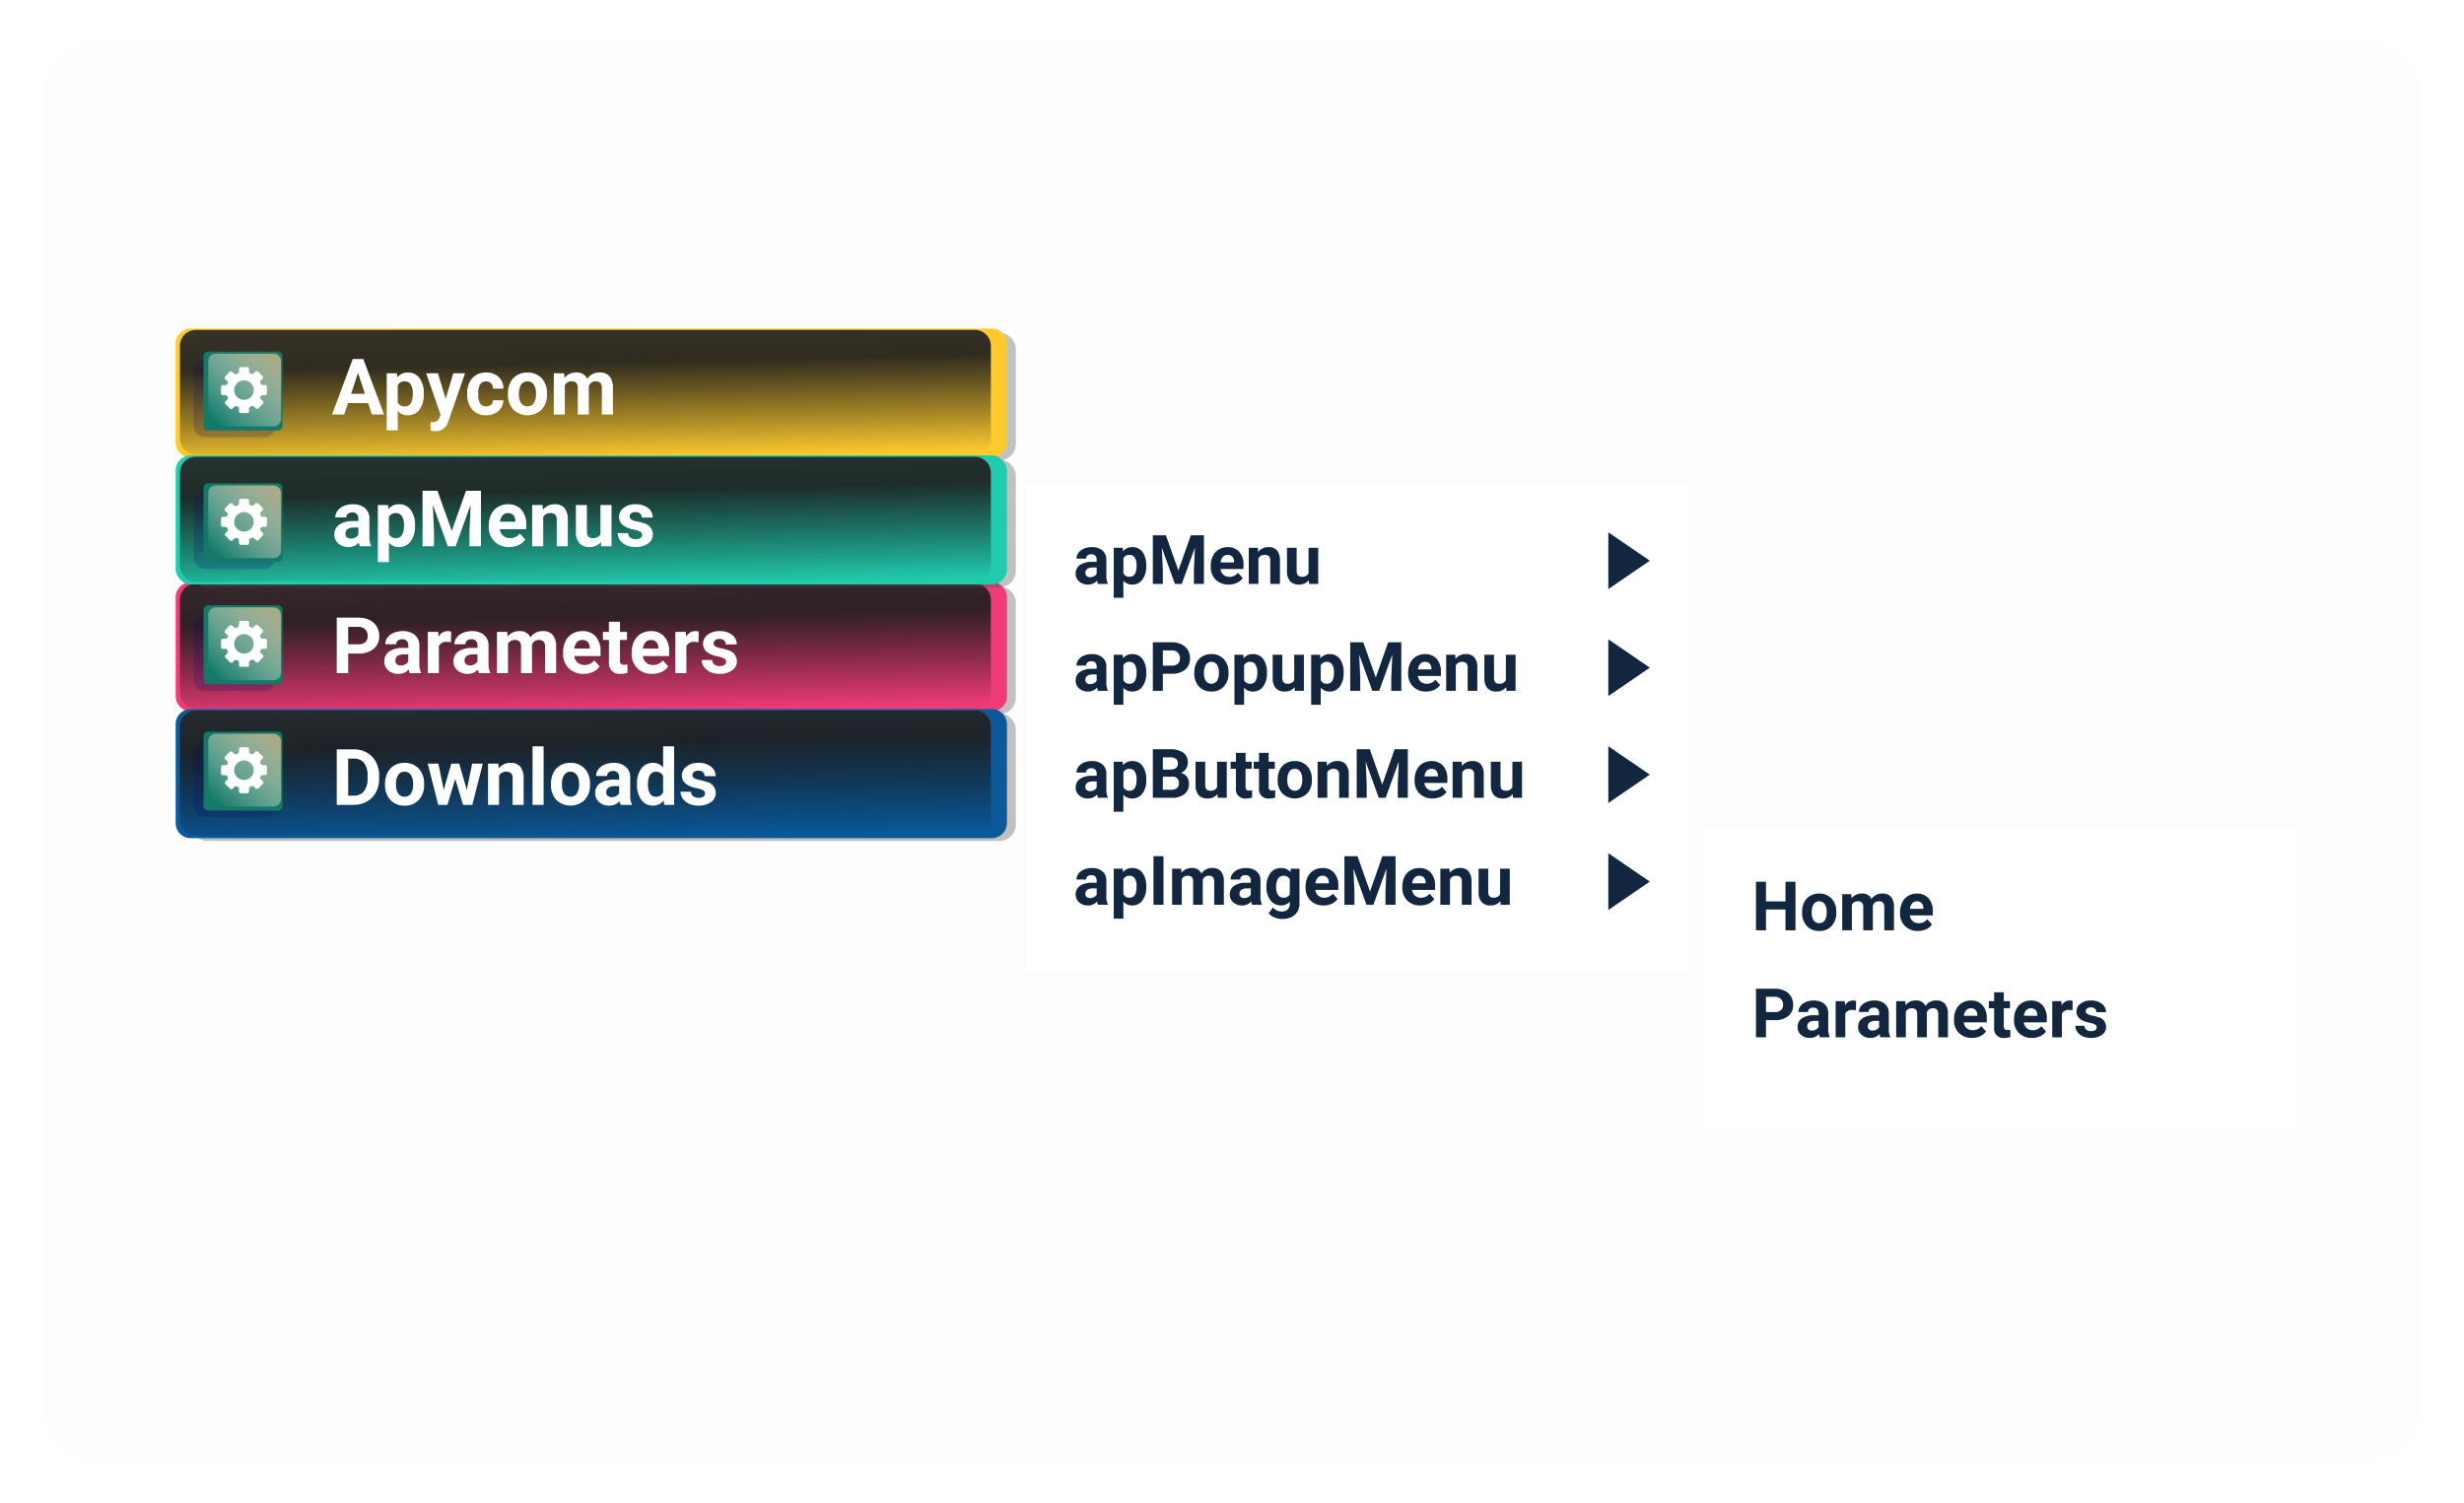 <svg xmlns="http://www.w3.org/2000/svg" xmlns:xlink="http://www.w3.org/1999/xlink" width="505" height="308" viewBox="0 0 505 308">
  <defs>
    <filter id="Trazado_629073" x="0" y="0" width="505" height="308" filterUnits="userSpaceOnUse">
      <feOffset dy="5" input="SourceAlpha"/>
      <feGaussianBlur stdDeviation="3" result="blur"/>
      <feFlood flood-opacity="0.161"/>
      <feComposite operator="in" in2="blur"/>
      <feComposite in="SourceGraphic"/>
    </filter>
    <linearGradient id="linear-gradient" x1="0.081" y1="-2.557" x2="0.573" y2="1.031" gradientUnits="objectBoundingBox">
      <stop offset="0" stop-color="#717071"/>
      <stop offset="0.787" stop-color="#1e1e1e" stop-opacity="0.922"/>
      <stop offset="1" stop-color="#0f0f0f" stop-opacity="0"/>
    </linearGradient>
    <linearGradient id="linear-gradient-5" x1="0.935" y1="0.021" x2="0.075" y2="0.925" gradientUnits="objectBoundingBox">
      <stop offset="0" stop-color="#acaa84"/>
      <stop offset="1" stop-color="#fbfbfb" stop-opacity="0"/>
    </linearGradient>
    <filter id="Trazado_629078" x="207" y="95.672" width="142" height="107" filterUnits="userSpaceOnUse">
      <feOffset dx="2" dy="2" input="SourceAlpha"/>
      <feGaussianBlur stdDeviation="1" result="blur-2"/>
      <feFlood flood-opacity="0.161"/>
      <feComposite operator="in" in2="blur-2"/>
      <feComposite in="SourceGraphic"/>
    </filter>
    <filter id="Trazado_629078-2" x="207" y="95.672" width="142" height="107" filterUnits="userSpaceOnUse">
      <feOffset dx="2" dy="2" input="SourceAlpha"/>
      <feGaussianBlur stdDeviation="1" result="blur-3"/>
      <feFlood flood-opacity="0.161" result="color"/>
      <feComposite operator="out" in="SourceGraphic" in2="blur-3"/>
      <feComposite operator="in" in="color"/>
      <feComposite operator="in" in2="SourceGraphic"/>
    </filter>
    <filter id="Trazado_629079" x="346" y="166.672" width="128" height="69" filterUnits="userSpaceOnUse">
      <feOffset dx="2" dy="2" input="SourceAlpha"/>
      <feGaussianBlur stdDeviation="1" result="blur-4"/>
      <feFlood flood-opacity="0.161"/>
      <feComposite operator="in" in2="blur-4"/>
      <feComposite in="SourceGraphic"/>
    </filter>
    <filter id="Trazado_629079-2" x="346" y="166.672" width="128" height="69" filterUnits="userSpaceOnUse">
      <feOffset dx="2" dy="2" input="SourceAlpha"/>
      <feGaussianBlur stdDeviation="1" result="blur-5"/>
      <feFlood flood-opacity="0.161" result="color-2"/>
      <feComposite operator="out" in="SourceGraphic" in2="blur-5"/>
      <feComposite operator="in" in="color-2"/>
      <feComposite operator="in" in2="SourceGraphic"/>
    </filter>
  </defs>
  <g id="Grupo_901627" data-name="Grupo 901627" transform="translate(-819 -134.691)">
    <g transform="matrix(1, 0, 0, 1, 819, 134.69)" filter="url(#Trazado_629073)">
      <path id="Trazado_629073-2" data-name="Trazado 629073" d="M10,0H477a10,10,0,0,1,10,10V280a10,10,0,0,1-10,10H10A10,10,0,0,1,0,280V10A10,10,0,0,1,10,0Z" transform="translate(9 4)" fill="#fdfdfd"/>
    </g>
    <g id="Grupo_898140" data-name="Grupo 898140" transform="translate(855 202.02)">
      <g id="Grupo_898139" data-name="Grupo 898139">
        <path id="Rectángulo_302459" data-name="Rectángulo 302459" d="M3.375,0h162.3a3.374,3.374,0,0,1,3.374,3.374V22.753a3.375,3.375,0,0,1-3.375,3.375H3.374A3.374,3.374,0,0,1,0,22.754V3.375A3.375,3.375,0,0,1,3.375,0Z" transform="translate(3.145 0.899)" fill="#505050" opacity="0.35" style="mix-blend-mode: multiply;isolation: isolate"/>
        <path id="Trazado_625183" data-name="Trazado 625183" d="M3.094,0H167.277a3.094,3.094,0,0,1,3.094,3.094V23.362a3.094,3.094,0,0,1-3.094,3.094H3.094A3.094,3.094,0,0,1,0,23.362V3.094A3.094,3.094,0,0,1,3.094,0Z" fill="#fecb2f"/>
        <path id="Rectángulo_302461" data-name="Rectángulo 302461" d="M3.269,0H162.933A3.268,3.268,0,0,1,166.2,3.268V22.33a3.267,3.267,0,0,1-3.267,3.267H3.268A3.268,3.268,0,0,1,0,22.329V3.269A3.269,3.269,0,0,1,3.269,0Z" transform="translate(0.877 0.294)" fill="url(#linear-gradient)" style="mix-blend-mode: screen;isolation: isolate"/>
      </g>
    </g>
    <g id="Grupo_898140-2" data-name="Grupo 898140" transform="translate(855 254.02)">
      <g id="Grupo_898139-2" data-name="Grupo 898139">
        <path id="Rectángulo_302459-2" data-name="Rectángulo 302459" d="M3.375,0h162.3a3.374,3.374,0,0,1,3.374,3.374V22.753a3.375,3.375,0,0,1-3.375,3.375H3.374A3.374,3.374,0,0,1,0,22.754V3.375A3.375,3.375,0,0,1,3.375,0Z" transform="translate(3.145 0.899)" fill="#505050" opacity="0.35" style="mix-blend-mode: multiply;isolation: isolate"/>
        <path id="Trazado_625183-2" data-name="Trazado 625183" d="M3.094,0H167.277a3.094,3.094,0,0,1,3.094,3.094V23.362a3.094,3.094,0,0,1-3.094,3.094H3.094A3.094,3.094,0,0,1,0,23.362V3.094A3.094,3.094,0,0,1,3.094,0Z" fill="#ef3c79"/>
        <path id="Rectángulo_302461-2" data-name="Rectángulo 302461" d="M3.269,0H162.933A3.268,3.268,0,0,1,166.2,3.268V22.33a3.267,3.267,0,0,1-3.267,3.267H3.268A3.268,3.268,0,0,1,0,22.329V3.269A3.269,3.269,0,0,1,3.269,0Z" transform="translate(0.877 0.294)" fill="url(#linear-gradient)" style="mix-blend-mode: screen;isolation: isolate"/>
      </g>
    </g>
    <g id="Grupo_898140-3" data-name="Grupo 898140" transform="translate(855 228.02)">
      <g id="Grupo_898139-3" data-name="Grupo 898139">
        <path id="Rectángulo_302459-3" data-name="Rectángulo 302459" d="M3.375,0h162.3a3.374,3.374,0,0,1,3.374,3.374V22.753a3.375,3.375,0,0,1-3.375,3.375H3.374A3.374,3.374,0,0,1,0,22.754V3.375A3.375,3.375,0,0,1,3.375,0Z" transform="translate(3.145 0.899)" fill="#505050" opacity="0.35" style="mix-blend-mode: multiply;isolation: isolate"/>
        <rect id="Rectángulo_302460" data-name="Rectángulo 302460" width="170.371" height="26.456" rx="3.094" fill="#21cbae"/>
        <path id="Rectángulo_302461-3" data-name="Rectángulo 302461" d="M3.269,0H162.933A3.268,3.268,0,0,1,166.2,3.268V22.33a3.267,3.267,0,0,1-3.267,3.267H3.268A3.268,3.268,0,0,1,0,22.329V3.269A3.269,3.269,0,0,1,3.269,0Z" transform="translate(0.877 0.294)" fill="url(#linear-gradient)" style="mix-blend-mode: screen;isolation: isolate"/>
      </g>
    </g>
    <g id="Grupo_898140-4" data-name="Grupo 898140" transform="translate(855 280.02)">
      <g id="Grupo_898139-4" data-name="Grupo 898139">
        <path id="Rectángulo_302459-4" data-name="Rectángulo 302459" d="M3.375,0h162.3a3.374,3.374,0,0,1,3.374,3.374V22.753a3.375,3.375,0,0,1-3.375,3.375H3.374A3.374,3.374,0,0,1,0,22.754V3.375A3.375,3.375,0,0,1,3.375,0Z" transform="translate(3.145 0.899)" fill="#505050" opacity="0.35" style="mix-blend-mode: multiply;isolation: isolate"/>
        <path id="Trazado_625184" data-name="Trazado 625184" d="M3.094,0H167.277a3.094,3.094,0,0,1,3.094,3.094V23.362a3.094,3.094,0,0,1-3.094,3.094H3.094A3.094,3.094,0,0,1,0,23.362V3.094A3.094,3.094,0,0,1,3.094,0Z" fill="#0b5999"/>
        <path id="Rectángulo_302461-4" data-name="Rectángulo 302461" d="M3.269,0H162.933A3.268,3.268,0,0,1,166.2,3.268V22.33a3.267,3.267,0,0,1-3.267,3.267H3.268A3.268,3.268,0,0,1,0,22.329V3.269A3.269,3.269,0,0,1,3.269,0Z" transform="translate(0.877 0.294)" fill="url(#linear-gradient)" style="mix-blend-mode: screen;isolation: isolate"/>
      </g>
    </g>
    <path id="Trazado_629074" data-name="Trazado 629074" d="M7.438,12.656H3.328L2.547,15H.055L4.289,3.625H6.461L10.719,15H8.227Zm-3.477-1.9H6.8L5.375,6.5Zm14.906.094a5.07,5.07,0,0,1-.887,3.129,2.843,2.843,0,0,1-2.395,1.176,2.633,2.633,0,0,1-2.07-.891V18.25H11.258V6.547h2.094l.078.828a2.654,2.654,0,0,1,2.141-.984A2.862,2.862,0,0,1,18,7.547a5.207,5.207,0,0,1,.867,3.188Zm-2.258-.172a3.345,3.345,0,0,0-.418-1.826,1.36,1.36,0,0,0-1.215-.643,1.478,1.478,0,0,0-1.461.815V12.5a1.5,1.5,0,0,0,1.477.839Q16.609,13.336,16.609,10.679ZM23.336,11.8,24.9,6.547H27.32l-3.4,9.766-.187.445a2.577,2.577,0,0,1-2.5,1.656,3.552,3.552,0,0,1-1-.148V16.555l.344.008a1.857,1.857,0,0,0,.957-.2,1.283,1.283,0,0,0,.5-.648l.266-.7L19.336,6.547h2.43Zm8.289,1.531a1.481,1.481,0,0,0,1.016-.344,1.2,1.2,0,0,0,.406-.914h2.117a2.9,2.9,0,0,1-.469,1.574,3.093,3.093,0,0,1-1.262,1.109,3.949,3.949,0,0,1-1.77.395A3.67,3.67,0,0,1,28.8,14a4.56,4.56,0,0,1-1.047-3.184v-.148A4.508,4.508,0,0,1,28.8,7.555a3.627,3.627,0,0,1,2.852-1.164,3.555,3.555,0,0,1,2.543.9,3.2,3.2,0,0,1,.973,2.4H33.047a1.551,1.551,0,0,0-.406-1.072,1.51,1.51,0,0,0-2.223.163,3.333,3.333,0,0,0-.4,1.866v.235a3.375,3.375,0,0,0,.4,1.878A1.377,1.377,0,0,0,31.625,13.336ZM36.1,10.7a5.013,5.013,0,0,1,.484-2.242A3.546,3.546,0,0,1,37.98,6.93a4.069,4.069,0,0,1,2.113-.539,3.849,3.849,0,0,1,2.793,1.047,4.2,4.2,0,0,1,1.207,2.844l.016.578a4.418,4.418,0,0,1-1.086,3.121,4.209,4.209,0,0,1-5.832,0A4.5,4.5,0,0,1,36.1,10.8Zm2.258.16a3.16,3.16,0,0,0,.453,1.843,1.628,1.628,0,0,0,2.578.008,3.457,3.457,0,0,0,.461-2.015,3.128,3.128,0,0,0-.461-1.831,1.5,1.5,0,0,0-1.3-.649,1.474,1.474,0,0,0-1.281.646A3.516,3.516,0,0,0,38.359,10.856Zm9.258-4.309.07.945a2.971,2.971,0,0,1,2.43-1.1A2.255,2.255,0,0,1,52.359,7.68,2.9,2.9,0,0,1,54.9,6.391a2.521,2.521,0,0,1,2.047.8,3.681,3.681,0,0,1,.672,2.41V15H55.352V9.6a1.616,1.616,0,0,0-.281-1.053,1.245,1.245,0,0,0-.992-.333,1.409,1.409,0,0,0-1.406.971L52.68,15H50.422V9.6a1.6,1.6,0,0,0-.289-1.065,1.257,1.257,0,0,0-.984-.329,1.463,1.463,0,0,0-1.391.8V15H45.5V6.547Z" transform="translate(887 204.652)" fill="#fff"/>
    <path id="Trazado_629075" data-name="Trazado 629075" d="M5.766,15a2.507,2.507,0,0,1-.227-.758,2.732,2.732,0,0,1-2.133.914,3,3,0,0,1-2.059-.719,2.312,2.312,0,0,1-.816-1.812,2.389,2.389,0,0,1,1-2.062,4.915,4.915,0,0,1,2.879-.727H5.445V9.352a1.393,1.393,0,0,0-.3-.937A1.183,1.183,0,0,0,4.2,8.063a1.345,1.345,0,0,0-.895.273.929.929,0,0,0-.324.75H.719a2.268,2.268,0,0,1,.453-1.359,3,3,0,0,1,1.281-.98,4.669,4.669,0,0,1,1.859-.355,3.689,3.689,0,0,1,2.48.785,2.747,2.747,0,0,1,.918,2.207v3.664a4.041,4.041,0,0,0,.336,1.82V15ZM3.9,13.43a1.945,1.945,0,0,0,.922-.223,1.462,1.462,0,0,0,.625-.6V11.156H4.6q-1.7,0-1.8,1.172l-.008.133a.9.9,0,0,0,.3.7A1.153,1.153,0,0,0,3.9,13.43Zm13.156-2.578a5.07,5.07,0,0,1-.887,3.129,2.843,2.843,0,0,1-2.395,1.176,2.633,2.633,0,0,1-2.07-.891V18.25H9.445V6.547h2.094l.078.828a2.654,2.654,0,0,1,2.141-.984,2.862,2.862,0,0,1,2.43,1.156,5.207,5.207,0,0,1,.867,3.188ZM14.8,10.679a3.345,3.345,0,0,0-.418-1.826,1.36,1.36,0,0,0-1.215-.643,1.478,1.478,0,0,0-1.461.815V12.5a1.5,1.5,0,0,0,1.477.839Q14.8,13.336,14.8,10.679Zm6.867-7.054,2.922,8.25,2.906-8.25H30.57V15H28.219V11.891l.234-5.367L25.383,15H23.773L20.711,6.531l.234,5.359V15H18.6V3.625Zm14.7,11.531a4.15,4.15,0,0,1-3.027-1.141,4.054,4.054,0,0,1-1.168-3.039v-.219a5.106,5.106,0,0,1,.492-2.277,3.612,3.612,0,0,1,1.395-1.547,3.914,3.914,0,0,1,2.059-.543,3.508,3.508,0,0,1,2.73,1.094,4.444,4.444,0,0,1,1,3.1v.922H34.453a2.1,2.1,0,0,0,.66,1.328,2,2,0,0,0,1.395.5,2.437,2.437,0,0,0,2.039-.945l1.109,1.242a3.389,3.389,0,0,1-1.375,1.121A4.511,4.511,0,0,1,36.359,15.156ZM36.1,8.211a1.411,1.411,0,0,0-1.09.455,2.357,2.357,0,0,0-.535,1.3h3.141V9.788a1.681,1.681,0,0,0-.406-1.165A1.456,1.456,0,0,0,36.1,8.211ZM43.2,6.547l.07.977A2.951,2.951,0,0,1,45.7,6.391a2.453,2.453,0,0,1,2,.789,3.682,3.682,0,0,1,.672,2.359V15H46.109V9.581A1.47,1.47,0,0,0,45.8,8.536a1.4,1.4,0,0,0-1.039-.325,1.553,1.553,0,0,0-1.43.814V15H41.07V6.547Zm11.945,7.594a2.831,2.831,0,0,1-2.312,1.016,2.67,2.67,0,0,1-2.074-.781,3.335,3.335,0,0,1-.73-2.289V6.547h2.258v5.467q0,1.322,1.2,1.322a1.63,1.63,0,0,0,1.578-.8V6.547h2.266V15H55.2Zm8.469-1.477a.727.727,0,0,0-.41-.652,4.659,4.659,0,0,0-1.316-.426q-3.016-.633-3.016-2.562A2.323,2.323,0,0,1,59.8,7.145a3.766,3.766,0,0,1,2.441-.754,4.053,4.053,0,0,1,2.574.758,2.388,2.388,0,0,1,.965,1.969H63.523a1.092,1.092,0,0,0-.312-.8A1.322,1.322,0,0,0,62.234,8a1.351,1.351,0,0,0-.883.258.814.814,0,0,0-.312.656.7.7,0,0,0,.355.605,3.657,3.657,0,0,0,1.2.4,9.8,9.8,0,0,1,1.422.379A2.336,2.336,0,0,1,65.8,12.57a2.2,2.2,0,0,1-.992,1.871,4.28,4.28,0,0,1-2.562.715,4.47,4.47,0,0,1-1.887-.379,3.166,3.166,0,0,1-1.293-1.039,2.414,2.414,0,0,1-.469-1.426h2.141a1.179,1.179,0,0,0,.445.922,1.766,1.766,0,0,0,1.109.32,1.635,1.635,0,0,0,.98-.246A.766.766,0,0,0,63.609,12.664Z" transform="translate(887 231.652)" fill="#fff"/>
    <path id="Trazado_629076" data-name="Trazado 629076" d="M3.359,10.992V15H1.016V3.625H5.453a5.134,5.134,0,0,1,2.254.469A3.454,3.454,0,0,1,9.2,5.426a3.714,3.714,0,0,1,.523,1.965,3.266,3.266,0,0,1-1.145,2.637,4.767,4.767,0,0,1-3.168.965Zm0-1.9H5.453a2.059,2.059,0,0,0,1.418-.437,1.591,1.591,0,0,0,.488-1.25,1.876,1.876,0,0,0-.492-1.352,1.839,1.839,0,0,0-1.359-.531H3.359ZM16,15a2.507,2.507,0,0,1-.227-.758,2.732,2.732,0,0,1-2.133.914,3,3,0,0,1-2.059-.719,2.312,2.312,0,0,1-.816-1.812,2.389,2.389,0,0,1,1-2.062,4.915,4.915,0,0,1,2.879-.727H15.68V9.352a1.393,1.393,0,0,0-.3-.937,1.183,1.183,0,0,0-.949-.352,1.345,1.345,0,0,0-.895.273.929.929,0,0,0-.324.75H10.953a2.268,2.268,0,0,1,.453-1.359,3,3,0,0,1,1.281-.98,4.669,4.669,0,0,1,1.859-.355,3.689,3.689,0,0,1,2.48.785,2.747,2.747,0,0,1,.918,2.207v3.664a4.041,4.041,0,0,0,.336,1.82V15Zm-1.867-1.57a1.945,1.945,0,0,0,.922-.223,1.462,1.462,0,0,0,.625-.6V11.156h-.844q-1.7,0-1.8,1.172l-.008.133a.9.9,0,0,0,.3.7A1.153,1.153,0,0,0,14.133,13.43Zm10.3-4.766a6.134,6.134,0,0,0-.812-.062,1.654,1.654,0,0,0-1.68.867V15H19.68V6.547h2.133l.063,1.008a2.092,2.092,0,0,1,1.883-1.164,2.366,2.366,0,0,1,.7.1ZM30.18,15a2.507,2.507,0,0,1-.227-.758,2.732,2.732,0,0,1-2.133.914,3,3,0,0,1-2.059-.719,2.312,2.312,0,0,1-.816-1.812,2.389,2.389,0,0,1,1-2.062,4.915,4.915,0,0,1,2.879-.727h1.039V9.352a1.393,1.393,0,0,0-.3-.937,1.183,1.183,0,0,0-.949-.352,1.345,1.345,0,0,0-.895.273.929.929,0,0,0-.324.75H25.133a2.268,2.268,0,0,1,.453-1.359,3,3,0,0,1,1.281-.98,4.669,4.669,0,0,1,1.859-.355,3.689,3.689,0,0,1,2.48.785,2.747,2.747,0,0,1,.918,2.207v3.664a4.041,4.041,0,0,0,.336,1.82V15Zm-1.867-1.57a1.945,1.945,0,0,0,.922-.223,1.462,1.462,0,0,0,.625-.6V11.156h-.844q-1.7,0-1.8,1.172l-.008.133a.9.9,0,0,0,.3.7A1.153,1.153,0,0,0,28.313,13.43Zm7.664-6.883.07.945a2.971,2.971,0,0,1,2.43-1.1A2.255,2.255,0,0,1,40.719,7.68a2.9,2.9,0,0,1,2.539-1.289,2.521,2.521,0,0,1,2.047.8,3.681,3.681,0,0,1,.672,2.41V15H43.711V9.6a1.616,1.616,0,0,0-.281-1.053,1.245,1.245,0,0,0-.992-.333,1.409,1.409,0,0,0-1.406.971L41.039,15H38.781V9.6a1.6,1.6,0,0,0-.289-1.065,1.257,1.257,0,0,0-.984-.329,1.463,1.463,0,0,0-1.391.8V15H33.859V6.547ZM51.6,15.156a4.15,4.15,0,0,1-3.027-1.141,4.054,4.054,0,0,1-1.168-3.039v-.219A5.106,5.106,0,0,1,47.9,8.48a3.612,3.612,0,0,1,1.395-1.547,3.914,3.914,0,0,1,2.059-.543,3.508,3.508,0,0,1,2.73,1.094,4.444,4.444,0,0,1,1,3.1v.922H49.7a2.1,2.1,0,0,0,.66,1.328,2,2,0,0,0,1.395.5,2.437,2.437,0,0,0,2.039-.945L54.9,13.633a3.389,3.389,0,0,1-1.375,1.121A4.511,4.511,0,0,1,51.6,15.156Zm-.258-6.945a1.411,1.411,0,0,0-1.09.455,2.357,2.357,0,0,0-.535,1.3h3.141V9.788a1.681,1.681,0,0,0-.406-1.165A1.456,1.456,0,0,0,51.344,8.211Zm7.719-3.742V6.547h1.445V8.2H59.063v4.219a1.007,1.007,0,0,0,.18.672.9.9,0,0,0,.688.2,3.6,3.6,0,0,0,.664-.055v1.711a4.648,4.648,0,0,1-1.367.2,2.156,2.156,0,0,1-2.422-2.4V8.2H55.57V6.547H56.8V4.469Zm6.594,10.688a4.15,4.15,0,0,1-3.027-1.141,4.054,4.054,0,0,1-1.168-3.039v-.219a5.106,5.106,0,0,1,.492-2.277,3.612,3.612,0,0,1,1.395-1.547,3.914,3.914,0,0,1,2.059-.543,3.508,3.508,0,0,1,2.73,1.094,4.444,4.444,0,0,1,1,3.1v.922H63.75a2.1,2.1,0,0,0,.66,1.328,2,2,0,0,0,1.395.5,2.437,2.437,0,0,0,2.039-.945l1.109,1.242a3.389,3.389,0,0,1-1.375,1.121A4.511,4.511,0,0,1,65.656,15.156ZM65.4,8.211a1.411,1.411,0,0,0-1.09.455,2.357,2.357,0,0,0-.535,1.3h3.141V9.788a1.681,1.681,0,0,0-.406-1.165A1.456,1.456,0,0,0,65.4,8.211Zm9.766.453a6.134,6.134,0,0,0-.812-.062,1.654,1.654,0,0,0-1.68.867V15H70.414V6.547h2.133l.063,1.008a2.092,2.092,0,0,1,1.883-1.164,2.366,2.366,0,0,1,.7.1Zm5.664,4a.727.727,0,0,0-.41-.652,4.659,4.659,0,0,0-1.316-.426q-3.016-.633-3.016-2.562a2.323,2.323,0,0,1,.934-1.879,3.766,3.766,0,0,1,2.441-.754,4.053,4.053,0,0,1,2.574.758A2.388,2.388,0,0,1,83,9.117H80.742a1.092,1.092,0,0,0-.312-.8A1.322,1.322,0,0,0,79.453,8a1.351,1.351,0,0,0-.883.258.814.814,0,0,0-.312.656.7.7,0,0,0,.355.605,3.657,3.657,0,0,0,1.2.4,9.8,9.8,0,0,1,1.422.379,2.336,2.336,0,0,1,1.789,2.273,2.2,2.2,0,0,1-.992,1.871,4.28,4.28,0,0,1-2.562.715,4.47,4.47,0,0,1-1.887-.379,3.166,3.166,0,0,1-1.293-1.039,2.414,2.414,0,0,1-.469-1.426h2.141a1.179,1.179,0,0,0,.445.922,1.766,1.766,0,0,0,1.109.32,1.635,1.635,0,0,0,.98-.246A.766.766,0,0,0,80.828,12.664Z" transform="translate(887 257.652)" fill="#fff"/>
    <path id="Trazado_629077" data-name="Trazado 629077" d="M1.016,15V3.625h3.5A5.315,5.315,0,0,1,7.2,4.3,4.712,4.712,0,0,1,9.047,6.223a5.928,5.928,0,0,1,.664,2.832v.523a5.945,5.945,0,0,1-.652,2.82,4.672,4.672,0,0,1-1.84,1.914A5.355,5.355,0,0,1,4.539,15ZM3.359,5.523v7.594H4.492a2.545,2.545,0,0,0,2.1-.9,4.06,4.06,0,0,0,.742-2.57v-.6a4.124,4.124,0,0,0-.719-2.629,2.537,2.537,0,0,0-2.1-.895ZM10.914,10.7A5.013,5.013,0,0,1,11.4,8.453,3.546,3.546,0,0,1,12.793,6.93a4.069,4.069,0,0,1,2.113-.539A3.849,3.849,0,0,1,17.7,7.438a4.2,4.2,0,0,1,1.207,2.844l.016.578a4.418,4.418,0,0,1-1.086,3.121,3.775,3.775,0,0,1-2.914,1.176A3.793,3.793,0,0,1,12,13.984a4.5,4.5,0,0,1-1.09-3.187Zm2.258.16a3.16,3.16,0,0,0,.453,1.843,1.628,1.628,0,0,0,2.578.008,3.457,3.457,0,0,0,.461-2.015A3.128,3.128,0,0,0,16.2,8.86a1.5,1.5,0,0,0-1.3-.649,1.474,1.474,0,0,0-1.281.646A3.516,3.516,0,0,0,13.172,10.856ZM27.664,11.93l1.109-5.383h2.18L28.8,15H26.906L25.3,9.68,23.7,15H21.82L19.664,6.547h2.18l1.1,5.375,1.547-5.375h1.633Zm6.484-5.383.07.977a2.951,2.951,0,0,1,2.43-1.133,2.453,2.453,0,0,1,2,.789,3.682,3.682,0,0,1,.672,2.359V15H37.063V9.581a1.47,1.47,0,0,0-.312-1.045,1.4,1.4,0,0,0-1.039-.325,1.553,1.553,0,0,0-1.43.814V15H32.023V6.547ZM43.414,15H41.148V3h2.266Zm1.508-4.3a5.013,5.013,0,0,1,.484-2.242A3.546,3.546,0,0,1,46.8,6.93a4.069,4.069,0,0,1,2.113-.539,3.849,3.849,0,0,1,2.793,1.047,4.2,4.2,0,0,1,1.207,2.844l.016.578a4.418,4.418,0,0,1-1.086,3.121,4.209,4.209,0,0,1-5.832,0,4.5,4.5,0,0,1-1.09-3.187Zm2.258.16a3.16,3.16,0,0,0,.453,1.843,1.628,1.628,0,0,0,2.578.008,3.457,3.457,0,0,0,.461-2.015,3.128,3.128,0,0,0-.461-1.831,1.5,1.5,0,0,0-1.3-.649,1.474,1.474,0,0,0-1.281.646A3.516,3.516,0,0,0,47.18,10.856ZM59.219,15a2.507,2.507,0,0,1-.227-.758,2.732,2.732,0,0,1-2.133.914,3,3,0,0,1-2.059-.719,2.312,2.312,0,0,1-.816-1.812,2.389,2.389,0,0,1,1-2.062,4.915,4.915,0,0,1,2.879-.727H58.9V9.352a1.393,1.393,0,0,0-.3-.937,1.183,1.183,0,0,0-.949-.352,1.345,1.345,0,0,0-.895.273.929.929,0,0,0-.324.75H54.172a2.268,2.268,0,0,1,.453-1.359,3,3,0,0,1,1.281-.98,4.669,4.669,0,0,1,1.859-.355,3.689,3.689,0,0,1,2.48.785,2.747,2.747,0,0,1,.918,2.207v3.664a4.041,4.041,0,0,0,.336,1.82V15Zm-1.867-1.57a1.945,1.945,0,0,0,.922-.223,1.462,1.462,0,0,0,.625-.6V11.156h-.844q-1.7,0-1.8,1.172l-.008.133a.9.9,0,0,0,.3.7A1.153,1.153,0,0,0,57.352,13.43Zm5.2-2.719a5.094,5.094,0,0,1,.887-3.148,2.877,2.877,0,0,1,2.426-1.172,2.589,2.589,0,0,1,2.039.922V3h2.266V15H68.125l-.109-.9a2.657,2.657,0,0,1-2.172,1.055,2.869,2.869,0,0,1-2.395-1.176A5.258,5.258,0,0,1,62.547,10.711Zm2.258.161a3.355,3.355,0,0,0,.414,1.829,1.348,1.348,0,0,0,1.2.636,1.51,1.51,0,0,0,1.477-.887V9.1a1.489,1.489,0,0,0-1.461-.887Q64.8,8.211,64.8,10.872Zm11.688,1.792a.727.727,0,0,0-.41-.652,4.659,4.659,0,0,0-1.316-.426q-3.016-.633-3.016-2.562a2.323,2.323,0,0,1,.934-1.879,3.766,3.766,0,0,1,2.441-.754,4.053,4.053,0,0,1,2.574.758,2.388,2.388,0,0,1,.965,1.969H76.406a1.092,1.092,0,0,0-.312-.8A1.322,1.322,0,0,0,75.117,8a1.351,1.351,0,0,0-.883.258.814.814,0,0,0-.312.656.7.7,0,0,0,.355.605,3.657,3.657,0,0,0,1.2.4A9.8,9.8,0,0,1,76.9,10.3a2.336,2.336,0,0,1,1.789,2.273,2.2,2.2,0,0,1-.992,1.871,4.28,4.28,0,0,1-2.562.715,4.47,4.47,0,0,1-1.887-.379,3.166,3.166,0,0,1-1.293-1.039,2.414,2.414,0,0,1-.469-1.426h2.141a1.179,1.179,0,0,0,.445.922,1.766,1.766,0,0,0,1.109.32,1.635,1.635,0,0,0,.98-.246A.766.766,0,0,0,76.492,12.664Z" transform="translate(887 284.652)" fill="#fff"/>
    <g id="Grupo_898102" data-name="Grupo 898102" transform="translate(858.702 206.75)">
      <path id="Rectángulo_302424" data-name="Rectángulo 302424" d="M2.372,0h12a2.372,2.372,0,0,1,2.372,2.372V13.32a2.372,2.372,0,0,1-2.372,2.372h-12A2.369,2.369,0,0,1,0,13.323V2.372A2.372,2.372,0,0,1,2.372,0Z" transform="translate(0 1.874)" fill="#070770" opacity="0.2" style="mix-blend-mode: multiply;isolation: isolate"/>
      <path id="Trazado_625177" data-name="Trazado 625177" d="M.954,0H15.222a.954.954,0,0,1,.954.954v14.27a.952.952,0,0,1-.952.952H.952A.952.952,0,0,1,0,15.223V.954A.954.954,0,0,1,.954,0Z" transform="translate(2.022)" fill="#137a68"/>
      <path id="Rectángulo_302426" data-name="Rectángulo 302426" d="M1.523,0H13.39a1.521,1.521,0,0,1,1.521,1.521V13.389a1.523,1.523,0,0,1-1.523,1.523H1.523A1.523,1.523,0,0,1,0,13.388V1.523A1.523,1.523,0,0,1,1.523,0Z" transform="translate(2.976 0.432)" fill="url(#linear-gradient-5)" style="mix-blend-mode: screen;isolation: isolate"/>
    </g>
    <g id="Grupo_898103" data-name="Grupo 898103" transform="translate(864.302 209.929)">
      <path id="Trazado_625153" data-name="Trazado 625153" d="M581.09,362.844h.568a.38.38,0,0,0,.38-.379V361.16a.379.379,0,0,0-.38-.379h-.488a.492.492,0,0,1-.458-.307c-.013-.034-.026-.065-.039-.1a.5.5,0,0,1,.106-.543l.347-.343a.378.378,0,0,0,0-.536l-.922-.927a.38.38,0,0,0-.536,0l-.395.4a.387.387,0,0,1-.428.084c-.078-.036-.157-.071-.238-.1a.368.368,0,0,1-.247-.341v-.58a.379.379,0,0,0-.378-.38h-1.308a.379.379,0,0,0-.378.38v.568a.391.391,0,0,1-.258.359,2.919,2.919,0,0,0-.284.122.392.392,0,0,1-.44-.061l-.411-.393a.379.379,0,0,0-.536.014l-.9.947a.379.379,0,0,0,.014.536l.608.58h0a3.8,3.8,0,0,0-.17.385.373.373,0,0,1-.351.24H573a.379.379,0,0,0-.38.379v1.306a.38.38,0,0,0,.38.379h.488a.492.492,0,0,1,.458.309c.013.032.026.065.04.1a.489.489,0,0,1-.106.541l-.347.345a.38.38,0,0,0,0,.536l.922.926a.379.379,0,0,0,.536,0l.395-.393a.383.383,0,0,1,.43-.082c.077.033.157.066.238.1a.367.367,0,0,1,.246.339v.582a.379.379,0,0,0,.378.38h1.308a.379.379,0,0,0,.378-.38v-.568a.389.389,0,0,1,.258-.359c.1-.036.193-.076.286-.122a.387.387,0,0,1,.437.061l.413.392a.379.379,0,0,0,.536-.014l.9-.946a.379.379,0,0,0-.012-.535l-.609-.578h0a3.5,3.5,0,0,0,.17-.387A.376.376,0,0,1,581.09,362.844Zm-5.763-1.032a2,2,0,1,1,2,2.01A2.007,2.007,0,0,1,575.327,361.813Z" transform="translate(-572.62 -357.104)" fill="#fff"/>
    </g>
    <g id="Grupo_898102-2" data-name="Grupo 898102" transform="translate(858.702 233.75)">
      <path id="Rectángulo_302424-2" data-name="Rectángulo 302424" d="M2.372,0h12a2.372,2.372,0,0,1,2.372,2.372V13.32a2.372,2.372,0,0,1-2.372,2.372h-12A2.369,2.369,0,0,1,0,13.323V2.372A2.372,2.372,0,0,1,2.372,0Z" transform="translate(0 1.874)" fill="#070770" opacity="0.2" style="mix-blend-mode: multiply;isolation: isolate"/>
      <path id="Trazado_625177-2" data-name="Trazado 625177" d="M.954,0H15.222a.954.954,0,0,1,.954.954v14.27a.952.952,0,0,1-.952.952H.952A.952.952,0,0,1,0,15.223V.954A.954.954,0,0,1,.954,0Z" transform="translate(2.022)" fill="#137a68"/>
      <path id="Rectángulo_302426-2" data-name="Rectángulo 302426" d="M1.523,0H13.39a1.521,1.521,0,0,1,1.521,1.521V13.389a1.523,1.523,0,0,1-1.523,1.523H1.523A1.523,1.523,0,0,1,0,13.388V1.523A1.523,1.523,0,0,1,1.523,0Z" transform="translate(2.976 0.432)" fill="url(#linear-gradient-5)" style="mix-blend-mode: screen;isolation: isolate"/>
    </g>
    <g id="Grupo_898103-2" data-name="Grupo 898103" transform="translate(864.302 236.929)">
      <path id="Trazado_625153-2" data-name="Trazado 625153" d="M581.09,362.844h.568a.38.38,0,0,0,.38-.379V361.16a.379.379,0,0,0-.38-.379h-.488a.492.492,0,0,1-.458-.307c-.013-.034-.026-.065-.039-.1a.5.5,0,0,1,.106-.543l.347-.343a.378.378,0,0,0,0-.536l-.922-.927a.38.38,0,0,0-.536,0l-.395.4a.387.387,0,0,1-.428.084c-.078-.036-.157-.071-.238-.1a.368.368,0,0,1-.247-.341v-.58a.379.379,0,0,0-.378-.38h-1.308a.379.379,0,0,0-.378.38v.568a.391.391,0,0,1-.258.359,2.919,2.919,0,0,0-.284.122.392.392,0,0,1-.44-.061l-.411-.393a.379.379,0,0,0-.536.014l-.9.947a.379.379,0,0,0,.014.536l.608.58h0a3.8,3.8,0,0,0-.17.385.373.373,0,0,1-.351.24H573a.379.379,0,0,0-.38.379v1.306a.38.38,0,0,0,.38.379h.488a.492.492,0,0,1,.458.309c.013.032.026.065.04.1a.489.489,0,0,1-.106.541l-.347.345a.38.38,0,0,0,0,.536l.922.926a.379.379,0,0,0,.536,0l.395-.393a.383.383,0,0,1,.43-.082c.077.033.157.066.238.1a.367.367,0,0,1,.246.339v.582a.379.379,0,0,0,.378.38h1.308a.379.379,0,0,0,.378-.38v-.568a.389.389,0,0,1,.258-.359c.1-.036.193-.076.286-.122a.387.387,0,0,1,.437.061l.413.392a.379.379,0,0,0,.536-.014l.9-.946a.379.379,0,0,0-.012-.535l-.609-.578h0a3.5,3.5,0,0,0,.17-.387A.376.376,0,0,1,581.09,362.844Zm-5.763-1.032a2,2,0,1,1,2,2.01A2.007,2.007,0,0,1,575.327,361.813Z" transform="translate(-572.62 -357.104)" fill="#fff"/>
    </g>
    <g id="Grupo_898102-3" data-name="Grupo 898102" transform="translate(858.702 258.75)">
      <path id="Rectángulo_302424-3" data-name="Rectángulo 302424" d="M2.372,0h12a2.372,2.372,0,0,1,2.372,2.372V13.32a2.372,2.372,0,0,1-2.372,2.372h-12A2.369,2.369,0,0,1,0,13.323V2.372A2.372,2.372,0,0,1,2.372,0Z" transform="translate(0 1.874)" fill="#070770" opacity="0.2" style="mix-blend-mode: multiply;isolation: isolate"/>
      <path id="Trazado_625177-3" data-name="Trazado 625177" d="M.954,0H15.222a.954.954,0,0,1,.954.954v14.27a.952.952,0,0,1-.952.952H.952A.952.952,0,0,1,0,15.223V.954A.954.954,0,0,1,.954,0Z" transform="translate(2.022)" fill="#137a68"/>
      <path id="Rectángulo_302426-3" data-name="Rectángulo 302426" d="M1.523,0H13.39a1.521,1.521,0,0,1,1.521,1.521V13.389a1.523,1.523,0,0,1-1.523,1.523H1.523A1.523,1.523,0,0,1,0,13.388V1.523A1.523,1.523,0,0,1,1.523,0Z" transform="translate(2.976 0.432)" fill="url(#linear-gradient-5)" style="mix-blend-mode: screen;isolation: isolate"/>
    </g>
    <g id="Grupo_898103-3" data-name="Grupo 898103" transform="translate(864.302 261.929)">
      <path id="Trazado_625153-3" data-name="Trazado 625153" d="M581.09,362.844h.568a.38.38,0,0,0,.38-.379V361.16a.379.379,0,0,0-.38-.379h-.488a.492.492,0,0,1-.458-.307c-.013-.034-.026-.065-.039-.1a.5.5,0,0,1,.106-.543l.347-.343a.378.378,0,0,0,0-.536l-.922-.927a.38.38,0,0,0-.536,0l-.395.4a.387.387,0,0,1-.428.084c-.078-.036-.157-.071-.238-.1a.368.368,0,0,1-.247-.341v-.58a.379.379,0,0,0-.378-.38h-1.308a.379.379,0,0,0-.378.38v.568a.391.391,0,0,1-.258.359,2.919,2.919,0,0,0-.284.122.392.392,0,0,1-.44-.061l-.411-.393a.379.379,0,0,0-.536.014l-.9.947a.379.379,0,0,0,.014.536l.608.58h0a3.8,3.8,0,0,0-.17.385.373.373,0,0,1-.351.24H573a.379.379,0,0,0-.38.379v1.306a.38.38,0,0,0,.38.379h.488a.492.492,0,0,1,.458.309c.013.032.026.065.04.1a.489.489,0,0,1-.106.541l-.347.345a.38.38,0,0,0,0,.536l.922.926a.379.379,0,0,0,.536,0l.395-.393a.383.383,0,0,1,.43-.082c.077.033.157.066.238.1a.367.367,0,0,1,.246.339v.582a.379.379,0,0,0,.378.38h1.308a.379.379,0,0,0,.378-.38v-.568a.389.389,0,0,1,.258-.359c.1-.036.193-.076.286-.122a.387.387,0,0,1,.437.061l.413.392a.379.379,0,0,0,.536-.014l.9-.946a.379.379,0,0,0-.012-.535l-.609-.578h0a3.5,3.5,0,0,0,.17-.387A.376.376,0,0,1,581.09,362.844Zm-5.763-1.032a2,2,0,1,1,2,2.01A2.007,2.007,0,0,1,575.327,361.813Z" transform="translate(-572.62 -357.104)" fill="#fff"/>
    </g>
    <g id="Grupo_898102-4" data-name="Grupo 898102" transform="translate(858.702 284.652)">
      <path id="Rectángulo_302424-4" data-name="Rectángulo 302424" d="M2.372,0h12a2.372,2.372,0,0,1,2.372,2.372V13.32a2.372,2.372,0,0,1-2.372,2.372h-12A2.369,2.369,0,0,1,0,13.323V2.372A2.372,2.372,0,0,1,2.372,0Z" transform="translate(0 1.874)" fill="#070770" opacity="0.2" style="mix-blend-mode: multiply;isolation: isolate"/>
      <path id="Trazado_625177-4" data-name="Trazado 625177" d="M.954,0H15.222a.954.954,0,0,1,.954.954v14.27a.952.952,0,0,1-.952.952H.952A.952.952,0,0,1,0,15.223V.954A.954.954,0,0,1,.954,0Z" transform="translate(2.022)" fill="#137a68"/>
      <path id="Rectángulo_302426-4" data-name="Rectángulo 302426" d="M1.523,0H13.39a1.521,1.521,0,0,1,1.521,1.521V13.389a1.523,1.523,0,0,1-1.523,1.523H1.523A1.523,1.523,0,0,1,0,13.388V1.523A1.523,1.523,0,0,1,1.523,0Z" transform="translate(2.976 0.432)" fill="url(#linear-gradient-5)" style="mix-blend-mode: screen;isolation: isolate"/>
    </g>
    <g id="Grupo_898103-4" data-name="Grupo 898103" transform="translate(864.302 287.831)">
      <path id="Trazado_625153-4" data-name="Trazado 625153" d="M581.09,362.844h.568a.38.38,0,0,0,.38-.379V361.16a.379.379,0,0,0-.38-.379h-.488a.492.492,0,0,1-.458-.307c-.013-.034-.026-.065-.039-.1a.5.5,0,0,1,.106-.543l.347-.343a.378.378,0,0,0,0-.536l-.922-.927a.38.38,0,0,0-.536,0l-.395.4a.387.387,0,0,1-.428.084c-.078-.036-.157-.071-.238-.1a.368.368,0,0,1-.247-.341v-.58a.379.379,0,0,0-.378-.38h-1.308a.379.379,0,0,0-.378.38v.568a.391.391,0,0,1-.258.359,2.919,2.919,0,0,0-.284.122.392.392,0,0,1-.44-.061l-.411-.393a.379.379,0,0,0-.536.014l-.9.947a.379.379,0,0,0,.014.536l.608.58h0a3.8,3.8,0,0,0-.17.385.373.373,0,0,1-.351.24H573a.379.379,0,0,0-.38.379v1.306a.38.38,0,0,0,.38.379h.488a.492.492,0,0,1,.458.309c.013.032.026.065.04.1a.489.489,0,0,1-.106.541l-.347.345a.38.38,0,0,0,0,.536l.922.926a.379.379,0,0,0,.536,0l.395-.393a.383.383,0,0,1,.43-.082c.077.033.157.066.238.1a.367.367,0,0,1,.246.339v.582a.379.379,0,0,0,.378.38h1.308a.379.379,0,0,0,.378-.38v-.568a.389.389,0,0,1,.258-.359c.1-.036.193-.076.286-.122a.387.387,0,0,1,.437.061l.413.392a.379.379,0,0,0,.536-.014l.9-.946a.379.379,0,0,0-.012-.535l-.609-.578h0a3.5,3.5,0,0,0,.17-.387A.376.376,0,0,1,581.09,362.844Zm-5.763-1.032a2,2,0,1,1,2,2.01A2.007,2.007,0,0,1,575.327,361.813Z" transform="translate(-572.62 -357.104)" fill="#fff"/>
    </g>
    <g data-type="innerShadowGroup">
      <g transform="matrix(1, 0, 0, 1, 819, 134.69)" filter="url(#Trazado_629078)">
        <path id="Trazado_629078-3" data-name="Trazado 629078" d="M0,0H136V101H0Z" transform="translate(208 96.67)" fill="#e8e8e8"/>
      </g>
      <g transform="matrix(1, 0, 0, 1, 819, 134.69)" filter="url(#Trazado_629078-2)">
        <path id="Trazado_629078-4" data-name="Trazado 629078" d="M0,0H136V101H0Z" transform="translate(208 96.67)" fill="#fff"/>
      </g>
    </g>
    <g data-type="innerShadowGroup">
      <g transform="matrix(1, 0, 0, 1, 819, 134.69)" filter="url(#Trazado_629079)">
        <path id="Trazado_629079-3" data-name="Trazado 629079" d="M0,0H122V63H0Z" transform="translate(347 167.67)" fill="#e8e8e8"/>
      </g>
      <g transform="matrix(1, 0, 0, 1, 819, 134.69)" filter="url(#Trazado_629079-2)">
        <path id="Trazado_629079-4" data-name="Trazado 629079" d="M0,0H122V63H0Z" transform="translate(347 167.67)" fill="#fff"/>
      </g>
    </g>
    <path id="Trazado_629080" data-name="Trazado 629080" d="M5.045,13a2.194,2.194,0,0,1-.2-.663,2.39,2.39,0,0,1-1.866.8,2.626,2.626,0,0,1-1.8-.629,2.023,2.023,0,0,1-.714-1.586,2.09,2.09,0,0,1,.872-1.8,4.3,4.3,0,0,1,2.519-.636h.909V8.058a1.219,1.219,0,0,0-.263-.82,1.035,1.035,0,0,0-.831-.308,1.177,1.177,0,0,0-.783.239.813.813,0,0,0-.284.656H.629a1.984,1.984,0,0,1,.4-1.189,2.621,2.621,0,0,1,1.121-.858,4.086,4.086,0,0,1,1.627-.311,3.228,3.228,0,0,1,2.17.687,2.4,2.4,0,0,1,.8,1.931v3.206a3.536,3.536,0,0,0,.294,1.593V13ZM3.411,11.626a1.7,1.7,0,0,0,.807-.195,1.28,1.28,0,0,0,.547-.523V9.637H4.026q-1.483,0-1.579,1.025l-.007.116a.791.791,0,0,0,.26.608A1.009,1.009,0,0,0,3.411,11.626ZM14.923,9.37a4.436,4.436,0,0,1-.776,2.738,2.488,2.488,0,0,1-2.1,1.029,2.3,2.3,0,0,1-1.812-.779v3.486H8.265V5.6H10.1l.068.725a2.322,2.322,0,0,1,1.873-.861,2.5,2.5,0,0,1,2.126,1.012,4.556,4.556,0,0,1,.759,2.789ZM12.947,9.22a2.927,2.927,0,0,0-.366-1.6,1.19,1.19,0,0,0-1.063-.562,1.293,1.293,0,0,0-1.278.713V10.81a1.315,1.315,0,0,0,1.292.734Q12.947,11.544,12.947,9.22Zm6.009-6.173,2.557,7.219,2.543-7.219h2.693V13H24.691V10.279l.205-4.7L22.21,13H20.8l-2.68-7.41.205,4.689V13H16.276V3.047Zm12.858,10.09a3.631,3.631,0,0,1-2.649-1,3.548,3.548,0,0,1-1.022-2.659V9.288A4.468,4.468,0,0,1,28.574,7.3a3.161,3.161,0,0,1,1.22-1.354,3.425,3.425,0,0,1,1.8-.475,3.07,3.07,0,0,1,2.389.957,3.889,3.889,0,0,1,.872,2.714v.807h-4.71a1.835,1.835,0,0,0,.578,1.162,1.746,1.746,0,0,0,1.22.438,2.132,2.132,0,0,0,1.784-.827L34.7,11.8a2.966,2.966,0,0,1-1.2.981A3.947,3.947,0,0,1,31.814,13.137ZM31.589,7.06a1.234,1.234,0,0,0-.954.4,2.062,2.062,0,0,0-.468,1.14h2.748V8.44a1.471,1.471,0,0,0-.355-1.02A1.274,1.274,0,0,0,31.589,7.06ZM37.8,5.6l.062.854a2.582,2.582,0,0,1,2.126-.991,2.146,2.146,0,0,1,1.75.69,3.221,3.221,0,0,1,.588,2.064V13H40.346V8.259a1.287,1.287,0,0,0-.273-.915,1.222,1.222,0,0,0-.909-.284,1.359,1.359,0,0,0-1.251.713V13H35.937V5.6Zm10.452,6.645a2.477,2.477,0,0,1-2.023.889,2.337,2.337,0,0,1-1.815-.684,2.918,2.918,0,0,1-.639-2V5.6h1.976v4.784q0,1.157,1.053,1.157a1.426,1.426,0,0,0,1.381-.7V5.6h1.982V13H48.3Z" transform="translate(1039 241.363)" fill="#12263f"/>
    <path id="Trazado_629081" data-name="Trazado 629081" d="M8.989,13H6.938V8.734h-4V13H.889V3.047H2.939V7.08h4V3.047H8.989Zm1.354-3.767a4.387,4.387,0,0,1,.424-1.962,3.1,3.1,0,0,1,1.22-1.333,3.56,3.56,0,0,1,1.849-.472,3.368,3.368,0,0,1,2.444.916,3.676,3.676,0,0,1,1.056,2.488l.014.506a3.866,3.866,0,0,1-.95,2.731,3.3,3.3,0,0,1-2.55,1.029A3.319,3.319,0,0,1,11.3,12.111a3.934,3.934,0,0,1-.954-2.789Zm1.976.14a2.765,2.765,0,0,0,.4,1.612,1.424,1.424,0,0,0,2.256.007,3.025,3.025,0,0,0,.4-1.763,2.737,2.737,0,0,0-.4-1.6,1.311,1.311,0,0,0-1.135-.568,1.29,1.29,0,0,0-1.121.565A3.076,3.076,0,0,0,12.318,9.374Zm8.1-3.77.062.827a2.6,2.6,0,0,1,2.126-.964,1.973,1.973,0,0,1,1.962,1.128A2.54,2.54,0,0,1,26.79,5.467a2.206,2.206,0,0,1,1.791.7,3.221,3.221,0,0,1,.588,2.109V13H27.187V8.272a1.414,1.414,0,0,0-.246-.922,1.089,1.089,0,0,0-.868-.291,1.233,1.233,0,0,0-1.23.85L24.849,13H22.873V8.279a1.4,1.4,0,0,0-.253-.932,1.1,1.1,0,0,0-.861-.288,1.28,1.28,0,0,0-1.217.7V13H18.566V5.6Zm13.672,7.533a3.631,3.631,0,0,1-2.649-1A3.548,3.548,0,0,1,30.42,9.479V9.288A4.468,4.468,0,0,1,30.851,7.3a3.161,3.161,0,0,1,1.22-1.354,3.425,3.425,0,0,1,1.8-.475,3.07,3.07,0,0,1,2.389.957,3.889,3.889,0,0,1,.872,2.714v.807h-4.71A1.835,1.835,0,0,0,33,11.106a1.746,1.746,0,0,0,1.22.438A2.132,2.132,0,0,0,36,10.717l.971,1.087a2.966,2.966,0,0,1-1.2.981A3.947,3.947,0,0,1,34.091,13.137ZM33.865,7.06a1.234,1.234,0,0,0-.954.4,2.062,2.062,0,0,0-.468,1.14h2.748V8.44a1.471,1.471,0,0,0-.355-1.02A1.274,1.274,0,0,0,33.865,7.06Z" transform="translate(1178 312.363)" fill="#12263f"/>
    <path id="Trazado_629082" data-name="Trazado 629082" d="M5.045,13a2.194,2.194,0,0,1-.2-.663,2.39,2.39,0,0,1-1.866.8,2.626,2.626,0,0,1-1.8-.629,2.023,2.023,0,0,1-.714-1.586,2.09,2.09,0,0,1,.872-1.8,4.3,4.3,0,0,1,2.519-.636h.909V8.058a1.219,1.219,0,0,0-.263-.82,1.035,1.035,0,0,0-.831-.308,1.177,1.177,0,0,0-.783.239.813.813,0,0,0-.284.656H.629a1.984,1.984,0,0,1,.4-1.189,2.621,2.621,0,0,1,1.121-.858,4.086,4.086,0,0,1,1.627-.311,3.228,3.228,0,0,1,2.17.687,2.4,2.4,0,0,1,.8,1.931v3.206a3.536,3.536,0,0,0,.294,1.593V13ZM3.411,11.626a1.7,1.7,0,0,0,.807-.195,1.28,1.28,0,0,0,.547-.523V9.637H4.026q-1.483,0-1.579,1.025l-.007.116a.791.791,0,0,0,.26.608A1.009,1.009,0,0,0,3.411,11.626ZM14.923,9.37a4.436,4.436,0,0,1-.776,2.738,2.488,2.488,0,0,1-2.1,1.029,2.3,2.3,0,0,1-1.812-.779v3.486H8.265V5.6H10.1l.068.725a2.322,2.322,0,0,1,1.873-.861,2.5,2.5,0,0,1,2.126,1.012,4.556,4.556,0,0,1,.759,2.789ZM12.947,9.22a2.927,2.927,0,0,0-.366-1.6,1.19,1.19,0,0,0-1.063-.562,1.293,1.293,0,0,0-1.278.713V10.81a1.315,1.315,0,0,0,1.292.734Q12.947,11.544,12.947,9.22Zm5.38.274V13H16.276V3.047h3.883a4.492,4.492,0,0,1,1.972.41A3.022,3.022,0,0,1,23.44,4.623,3.25,3.25,0,0,1,23.9,6.342a2.858,2.858,0,0,1-1,2.307,4.171,4.171,0,0,1-2.772.844Zm0-1.661h1.832A1.8,1.8,0,0,0,21.4,7.449a1.392,1.392,0,0,0,.427-1.094A1.642,1.642,0,0,0,21.4,5.173a1.609,1.609,0,0,0-1.189-.465h-1.88Zm6.453,1.4A4.387,4.387,0,0,1,25.2,7.271a3.1,3.1,0,0,1,1.22-1.333,3.56,3.56,0,0,1,1.849-.472,3.368,3.368,0,0,1,2.444.916,3.676,3.676,0,0,1,1.056,2.488l.014.506a3.866,3.866,0,0,1-.95,2.731,3.3,3.3,0,0,1-2.55,1.029,3.319,3.319,0,0,1-2.553-1.025,3.934,3.934,0,0,1-.954-2.789Zm1.976.14a2.765,2.765,0,0,0,.4,1.612,1.424,1.424,0,0,0,2.256.007,3.025,3.025,0,0,0,.4-1.763,2.737,2.737,0,0,0-.4-1.6,1.311,1.311,0,0,0-1.135-.568,1.29,1.29,0,0,0-1.121.565A3.076,3.076,0,0,0,26.756,9.374Zm12.906,0a4.436,4.436,0,0,1-.776,2.738,2.488,2.488,0,0,1-2.1,1.029,2.3,2.3,0,0,1-1.812-.779v3.486H33V5.6h1.832l.068.725a2.322,2.322,0,0,1,1.873-.861A2.5,2.5,0,0,1,38.9,6.479a4.556,4.556,0,0,1,.759,2.789ZM37.687,9.22a2.927,2.927,0,0,0-.366-1.6,1.19,1.19,0,0,0-1.063-.562,1.293,1.293,0,0,0-1.278.713V10.81a1.315,1.315,0,0,0,1.292.734Q37.687,11.544,37.687,9.22Zm7.629,3.029a2.477,2.477,0,0,1-2.023.889,2.337,2.337,0,0,1-1.815-.684,2.918,2.918,0,0,1-.639-2V5.6h1.976v4.784q0,1.157,1.053,1.157a1.426,1.426,0,0,0,1.381-.7V5.6h1.982V13H45.37ZM55.378,9.37a4.436,4.436,0,0,1-.776,2.738,2.488,2.488,0,0,1-2.1,1.029,2.3,2.3,0,0,1-1.812-.779v3.486H48.72V5.6h1.832l.068.725a2.322,2.322,0,0,1,1.873-.861,2.5,2.5,0,0,1,2.126,1.012,4.556,4.556,0,0,1,.759,2.789ZM53.4,9.22a2.927,2.927,0,0,0-.366-1.6,1.19,1.19,0,0,0-1.063-.562,1.293,1.293,0,0,0-1.278.713V10.81a1.315,1.315,0,0,0,1.292.734Q53.4,11.544,53.4,9.22Zm6.009-6.173,2.557,7.219,2.543-7.219H67.2V13H65.146V10.279l.205-4.7L62.665,13H61.257l-2.68-7.41.205,4.689V13H56.731V3.047ZM72.27,13.137a3.631,3.631,0,0,1-2.649-1A3.548,3.548,0,0,1,68.6,9.479V9.288A4.468,4.468,0,0,1,69.029,7.3a3.161,3.161,0,0,1,1.22-1.354,3.425,3.425,0,0,1,1.8-.475,3.07,3.07,0,0,1,2.389.957,3.889,3.889,0,0,1,.872,2.714v.807H70.6a1.835,1.835,0,0,0,.578,1.162,1.746,1.746,0,0,0,1.22.438,2.132,2.132,0,0,0,1.784-.827l.971,1.087a2.966,2.966,0,0,1-1.2.981A3.947,3.947,0,0,1,72.27,13.137ZM72.044,7.06a1.234,1.234,0,0,0-.954.4,2.062,2.062,0,0,0-.468,1.14H73.37V8.44a1.471,1.471,0,0,0-.355-1.02A1.274,1.274,0,0,0,72.044,7.06ZM78.251,5.6l.062.854a2.582,2.582,0,0,1,2.126-.991,2.146,2.146,0,0,1,1.75.69,3.221,3.221,0,0,1,.588,2.064V13H80.8V8.259a1.287,1.287,0,0,0-.273-.915,1.222,1.222,0,0,0-.909-.284,1.359,1.359,0,0,0-1.251.713V13H76.392V5.6ZM88.7,12.248a2.477,2.477,0,0,1-2.023.889,2.337,2.337,0,0,1-1.815-.684,2.918,2.918,0,0,1-.639-2V5.6H86.2v4.784q0,1.157,1.053,1.157a1.426,1.426,0,0,0,1.381-.7V5.6h1.982V13H88.758Z" transform="translate(1039 263.286)" fill="#12263f"/>
    <path id="Trazado_629083" data-name="Trazado 629083" d="M2.939,9.493V13H.889V3.047H4.771a4.492,4.492,0,0,1,1.972.41A3.022,3.022,0,0,1,8.053,4.623a3.25,3.25,0,0,1,.458,1.719,2.858,2.858,0,0,1-1,2.307,4.171,4.171,0,0,1-2.772.844Zm0-1.661H4.771a1.8,1.8,0,0,0,1.241-.383,1.392,1.392,0,0,0,.427-1.094,1.642,1.642,0,0,0-.431-1.183,1.609,1.609,0,0,0-1.189-.465H2.939ZM14,13a2.194,2.194,0,0,1-.2-.663,2.39,2.39,0,0,1-1.866.8,2.626,2.626,0,0,1-1.8-.629,2.023,2.023,0,0,1-.714-1.586,2.09,2.09,0,0,1,.872-1.8,4.3,4.3,0,0,1,2.519-.636h.909V8.058a1.219,1.219,0,0,0-.263-.82,1.035,1.035,0,0,0-.831-.308,1.177,1.177,0,0,0-.783.239.813.813,0,0,0-.284.656H9.584a1.984,1.984,0,0,1,.4-1.189A2.621,2.621,0,0,1,11.1,5.778a4.086,4.086,0,0,1,1.627-.311,3.228,3.228,0,0,1,2.17.687,2.4,2.4,0,0,1,.8,1.931v3.206A3.536,3.536,0,0,0,16,12.884V13Zm-1.634-1.374a1.7,1.7,0,0,0,.807-.195,1.28,1.28,0,0,0,.547-.523V9.637h-.738q-1.483,0-1.579,1.025l-.007.116a.791.791,0,0,0,.26.608A1.009,1.009,0,0,0,12.366,11.626Zm9.01-4.17a5.367,5.367,0,0,0-.711-.055,1.447,1.447,0,0,0-1.47.759V13H17.22V5.6h1.866l.055.882a1.831,1.831,0,0,1,1.647-1.019,2.07,2.07,0,0,1,.615.089ZM26.407,13a2.194,2.194,0,0,1-.2-.663,2.39,2.39,0,0,1-1.866.8,2.626,2.626,0,0,1-1.8-.629,2.023,2.023,0,0,1-.714-1.586,2.09,2.09,0,0,1,.872-1.8,4.3,4.3,0,0,1,2.519-.636h.909V8.058a1.219,1.219,0,0,0-.263-.82,1.035,1.035,0,0,0-.831-.308,1.177,1.177,0,0,0-.783.239.813.813,0,0,0-.284.656H21.991a1.984,1.984,0,0,1,.4-1.189,2.621,2.621,0,0,1,1.121-.858,4.086,4.086,0,0,1,1.627-.311,3.228,3.228,0,0,1,2.17.687,2.4,2.4,0,0,1,.8,1.931v3.206a3.536,3.536,0,0,0,.294,1.593V13Zm-1.634-1.374a1.7,1.7,0,0,0,.807-.195,1.28,1.28,0,0,0,.547-.523V9.637h-.738q-1.483,0-1.579,1.025l-.007.116a.791.791,0,0,0,.26.608A1.009,1.009,0,0,0,24.773,11.626ZM31.479,5.6l.062.827a2.6,2.6,0,0,1,2.126-.964,1.973,1.973,0,0,1,1.962,1.128,2.54,2.54,0,0,1,2.222-1.128,2.206,2.206,0,0,1,1.791.7,3.221,3.221,0,0,1,.588,2.109V13H38.247V8.272A1.414,1.414,0,0,0,38,7.351a1.089,1.089,0,0,0-.868-.291,1.233,1.233,0,0,0-1.23.85L35.909,13H33.934V8.279a1.4,1.4,0,0,0-.253-.932,1.1,1.1,0,0,0-.861-.288,1.28,1.28,0,0,0-1.217.7V13H29.627V5.6Zm13.672,7.533a3.631,3.631,0,0,1-2.649-1A3.548,3.548,0,0,1,41.48,9.479V9.288A4.468,4.468,0,0,1,41.911,7.3a3.161,3.161,0,0,1,1.22-1.354,3.425,3.425,0,0,1,1.8-.475,3.07,3.07,0,0,1,2.389.957,3.889,3.889,0,0,1,.872,2.714v.807h-4.71a1.835,1.835,0,0,0,.578,1.162,1.746,1.746,0,0,0,1.22.438,2.132,2.132,0,0,0,1.784-.827l.971,1.087a2.966,2.966,0,0,1-1.2.981A3.947,3.947,0,0,1,45.151,13.137ZM44.926,7.06a1.234,1.234,0,0,0-.954.4A2.062,2.062,0,0,0,43.5,8.6h2.748V8.44A1.471,1.471,0,0,0,45.9,7.42,1.274,1.274,0,0,0,44.926,7.06ZM51.68,3.785V5.6h1.265V7.053H51.68v3.691a.881.881,0,0,0,.157.588.79.79,0,0,0,.6.178,3.15,3.15,0,0,0,.581-.048v1.5a4.067,4.067,0,0,1-1.2.178,1.886,1.886,0,0,1-2.119-2.1V7.053h-1.08V5.6H49.7V3.785Zm5.77,9.352a3.631,3.631,0,0,1-2.649-1,3.548,3.548,0,0,1-1.022-2.659V9.288A4.468,4.468,0,0,1,54.209,7.3a3.161,3.161,0,0,1,1.22-1.354,3.425,3.425,0,0,1,1.8-.475,3.07,3.07,0,0,1,2.389.957,3.889,3.889,0,0,1,.872,2.714v.807h-4.71a1.835,1.835,0,0,0,.578,1.162,1.746,1.746,0,0,0,1.22.438,2.132,2.132,0,0,0,1.784-.827l.971,1.087a2.966,2.966,0,0,1-1.2.981A3.947,3.947,0,0,1,57.449,13.137ZM57.224,7.06a1.234,1.234,0,0,0-.954.4A2.062,2.062,0,0,0,55.8,8.6H58.55V8.44a1.471,1.471,0,0,0-.355-1.02A1.274,1.274,0,0,0,57.224,7.06Zm8.545.4a5.367,5.367,0,0,0-.711-.055,1.447,1.447,0,0,0-1.47.759V13H61.612V5.6h1.866l.055.882a1.831,1.831,0,0,1,1.647-1.019,2.07,2.07,0,0,1,.615.089Zm4.956,3.5a.637.637,0,0,0-.359-.571,4.077,4.077,0,0,0-1.152-.373q-2.639-.554-2.639-2.242a2.032,2.032,0,0,1,.817-1.644,3.3,3.3,0,0,1,2.136-.66,3.547,3.547,0,0,1,2.252.663,2.09,2.09,0,0,1,.844,1.723H70.649a.956.956,0,0,0-.273-.7,1.157,1.157,0,0,0-.854-.277,1.182,1.182,0,0,0-.772.226.712.712,0,0,0-.273.574.609.609,0,0,0,.311.53,3.2,3.2,0,0,0,1.049.349,8.571,8.571,0,0,1,1.244.332,2.044,2.044,0,0,1,1.565,1.989,1.929,1.929,0,0,1-.868,1.637,3.745,3.745,0,0,1-2.242.625,3.912,3.912,0,0,1-1.651-.332,2.77,2.77,0,0,1-1.131-.909,2.113,2.113,0,0,1-.41-1.248h1.873a1.031,1.031,0,0,0,.39.807,1.546,1.546,0,0,0,.971.28,1.43,1.43,0,0,0,.858-.215A.67.67,0,0,0,70.725,10.956Z" transform="translate(1178 334.286)" fill="#12263f"/>
    <path id="Trazado_629084" data-name="Trazado 629084" d="M5.045,13a2.194,2.194,0,0,1-.2-.663,2.39,2.39,0,0,1-1.866.8,2.626,2.626,0,0,1-1.8-.629,2.023,2.023,0,0,1-.714-1.586,2.09,2.09,0,0,1,.872-1.8,4.3,4.3,0,0,1,2.519-.636h.909V8.058a1.219,1.219,0,0,0-.263-.82,1.035,1.035,0,0,0-.831-.308,1.177,1.177,0,0,0-.783.239.813.813,0,0,0-.284.656H.629a1.984,1.984,0,0,1,.4-1.189,2.621,2.621,0,0,1,1.121-.858,4.086,4.086,0,0,1,1.627-.311,3.228,3.228,0,0,1,2.17.687,2.4,2.4,0,0,1,.8,1.931v3.206a3.536,3.536,0,0,0,.294,1.593V13ZM3.411,11.626a1.7,1.7,0,0,0,.807-.195,1.28,1.28,0,0,0,.547-.523V9.637H4.026q-1.483,0-1.579,1.025l-.007.116a.791.791,0,0,0,.26.608A1.009,1.009,0,0,0,3.411,11.626ZM14.923,9.37a4.436,4.436,0,0,1-.776,2.738,2.488,2.488,0,0,1-2.1,1.029,2.3,2.3,0,0,1-1.812-.779v3.486H8.265V5.6H10.1l.068.725a2.322,2.322,0,0,1,1.873-.861,2.5,2.5,0,0,1,2.126,1.012,4.556,4.556,0,0,1,.759,2.789ZM12.947,9.22a2.927,2.927,0,0,0-.366-1.6,1.19,1.19,0,0,0-1.063-.562,1.293,1.293,0,0,0-1.278.713V10.81a1.315,1.315,0,0,0,1.292.734Q12.947,11.544,12.947,9.22ZM16.276,13V3.047h3.486a4.578,4.578,0,0,1,2.748.694,2.373,2.373,0,0,1,.937,2.034,2.249,2.249,0,0,1-.376,1.289,2.172,2.172,0,0,1-1.046.817,2.1,2.1,0,0,1,1.207.772,2.284,2.284,0,0,1,.441,1.422,2.627,2.627,0,0,1-.916,2.174A4.124,4.124,0,0,1,20.146,13Zm2.051-4.334v2.687h1.757a1.7,1.7,0,0,0,1.131-.345,1.184,1.184,0,0,0,.407-.954,1.25,1.25,0,0,0-1.415-1.388Zm0-1.449h1.518Q21.4,7.189,21.4,5.979A1.143,1.143,0,0,0,21,5.005a2.067,2.067,0,0,0-1.241-.3H18.327Zm11.184,5.031a2.477,2.477,0,0,1-2.023.889,2.337,2.337,0,0,1-1.815-.684,2.918,2.918,0,0,1-.639-2V5.6h1.976v4.784q0,1.157,1.053,1.157a1.426,1.426,0,0,0,1.381-.7V5.6h1.982V13H29.565Zm5.77-8.463V5.6h1.265V7.053H35.28v3.691a.881.881,0,0,0,.157.588.79.79,0,0,0,.6.178,3.15,3.15,0,0,0,.581-.048v1.5a4.067,4.067,0,0,1-1.2.178,1.886,1.886,0,0,1-2.119-2.1V7.053h-1.08V5.6H33.3V3.785Zm4.73,0V5.6h1.265V7.053H40.011v3.691a.881.881,0,0,0,.157.588.79.79,0,0,0,.6.178,3.15,3.15,0,0,0,.581-.048v1.5a4.067,4.067,0,0,1-1.2.178,1.886,1.886,0,0,1-2.119-2.1V7.053h-1.08V5.6h1.08V3.785Zm1.853,5.448a4.387,4.387,0,0,1,.424-1.962,3.1,3.1,0,0,1,1.22-1.333,3.56,3.56,0,0,1,1.849-.472,3.368,3.368,0,0,1,2.444.916,3.676,3.676,0,0,1,1.056,2.488l.014.506a3.866,3.866,0,0,1-.95,2.731,3.683,3.683,0,0,1-5.1,0,3.934,3.934,0,0,1-.954-2.789Zm1.976.14a2.765,2.765,0,0,0,.4,1.612,1.424,1.424,0,0,0,2.256.007,3.025,3.025,0,0,0,.4-1.763,2.737,2.737,0,0,0-.4-1.6,1.311,1.311,0,0,0-1.135-.568,1.29,1.29,0,0,0-1.121.565A3.076,3.076,0,0,0,43.839,9.374ZM51.905,5.6l.062.854a2.582,2.582,0,0,1,2.126-.991,2.146,2.146,0,0,1,1.75.69,3.221,3.221,0,0,1,.588,2.064V13H54.455V8.259a1.287,1.287,0,0,0-.273-.915,1.222,1.222,0,0,0-.909-.284,1.359,1.359,0,0,0-1.251.713V13H50.046V5.6Zm8.832-2.557,2.557,7.219,2.543-7.219H68.53V13H66.473V10.279l.205-4.7L63.991,13H62.583L59.9,5.59l.205,4.689V13H58.058V3.047ZM73.6,13.137a3.631,3.631,0,0,1-2.649-1,3.548,3.548,0,0,1-1.022-2.659V9.288A4.468,4.468,0,0,1,70.355,7.3a3.161,3.161,0,0,1,1.22-1.354,3.425,3.425,0,0,1,1.8-.475,3.07,3.07,0,0,1,2.389.957,3.889,3.889,0,0,1,.872,2.714v.807h-4.71a1.835,1.835,0,0,0,.578,1.162,1.746,1.746,0,0,0,1.22.438,2.132,2.132,0,0,0,1.784-.827L76.48,11.8a2.966,2.966,0,0,1-1.2.981A3.947,3.947,0,0,1,73.6,13.137ZM73.37,7.06a1.234,1.234,0,0,0-.954.4,2.062,2.062,0,0,0-.468,1.14H74.7V8.44a1.471,1.471,0,0,0-.355-1.02A1.274,1.274,0,0,0,73.37,7.06ZM79.577,5.6l.062.854a2.582,2.582,0,0,1,2.126-.991,2.146,2.146,0,0,1,1.75.69A3.221,3.221,0,0,1,84.1,8.222V13H82.127V8.259a1.287,1.287,0,0,0-.273-.915,1.222,1.222,0,0,0-.909-.284,1.359,1.359,0,0,0-1.251.713V13H77.718V5.6Zm10.452,6.645a2.477,2.477,0,0,1-2.023.889,2.337,2.337,0,0,1-1.815-.684,2.918,2.918,0,0,1-.639-2V5.6h1.976v4.784q0,1.157,1.053,1.157a1.426,1.426,0,0,0,1.381-.7V5.6h1.982V13H90.084Z" transform="translate(1039 285.209)" fill="#12263f"/>
    <path id="Trazado_629085" data-name="Trazado 629085" d="M5.045,13a2.194,2.194,0,0,1-.2-.663,2.39,2.39,0,0,1-1.866.8,2.626,2.626,0,0,1-1.8-.629,2.023,2.023,0,0,1-.714-1.586,2.09,2.09,0,0,1,.872-1.8,4.3,4.3,0,0,1,2.519-.636h.909V8.058a1.219,1.219,0,0,0-.263-.82,1.035,1.035,0,0,0-.831-.308,1.177,1.177,0,0,0-.783.239.813.813,0,0,0-.284.656H.629a1.984,1.984,0,0,1,.4-1.189,2.621,2.621,0,0,1,1.121-.858,4.086,4.086,0,0,1,1.627-.311,3.228,3.228,0,0,1,2.17.687,2.4,2.4,0,0,1,.8,1.931v3.206a3.536,3.536,0,0,0,.294,1.593V13ZM3.411,11.626a1.7,1.7,0,0,0,.807-.195,1.28,1.28,0,0,0,.547-.523V9.637H4.026q-1.483,0-1.579,1.025l-.007.116a.791.791,0,0,0,.26.608A1.009,1.009,0,0,0,3.411,11.626ZM14.923,9.37a4.436,4.436,0,0,1-.776,2.738,2.488,2.488,0,0,1-2.1,1.029,2.3,2.3,0,0,1-1.812-.779v3.486H8.265V5.6H10.1l.068.725a2.322,2.322,0,0,1,1.873-.861,2.5,2.5,0,0,1,2.126,1.012,4.556,4.556,0,0,1,.759,2.789ZM12.947,9.22a2.927,2.927,0,0,0-.366-1.6,1.19,1.19,0,0,0-1.063-.562,1.293,1.293,0,0,0-1.278.713V10.81a1.315,1.315,0,0,0,1.292.734Q12.947,11.544,12.947,9.22ZM18.457,13H16.406V3.047h2.051ZM22.08,5.6l.062.827a2.6,2.6,0,0,1,2.126-.964,1.973,1.973,0,0,1,1.962,1.128,2.54,2.54,0,0,1,2.222-1.128,2.206,2.206,0,0,1,1.791.7,3.221,3.221,0,0,1,.588,2.109V13H28.848V8.272a1.414,1.414,0,0,0-.246-.922,1.089,1.089,0,0,0-.868-.291,1.233,1.233,0,0,0-1.23.85L26.51,13H24.534V8.279a1.4,1.4,0,0,0-.253-.932,1.1,1.1,0,0,0-.861-.288,1.28,1.28,0,0,0-1.217.7V13H20.228V5.6ZM36.634,13a2.194,2.194,0,0,1-.2-.663,2.39,2.39,0,0,1-1.866.8,2.626,2.626,0,0,1-1.8-.629,2.023,2.023,0,0,1-.714-1.586,2.09,2.09,0,0,1,.872-1.8,4.3,4.3,0,0,1,2.519-.636h.909V8.058a1.219,1.219,0,0,0-.263-.82,1.035,1.035,0,0,0-.831-.308,1.177,1.177,0,0,0-.783.239.813.813,0,0,0-.284.656H32.218a1.984,1.984,0,0,1,.4-1.189,2.621,2.621,0,0,1,1.121-.858,4.086,4.086,0,0,1,1.627-.311,3.228,3.228,0,0,1,2.17.687,2.4,2.4,0,0,1,.8,1.931v3.206a3.536,3.536,0,0,0,.294,1.593V13ZM35,11.626a1.7,1.7,0,0,0,.807-.195,1.28,1.28,0,0,0,.547-.523V9.637h-.738q-1.483,0-1.579,1.025l-.007.116a.791.791,0,0,0,.26.608A1.009,1.009,0,0,0,35,11.626Zm4.566-2.379a4.335,4.335,0,0,1,.81-2.741,2.625,2.625,0,0,1,2.184-1.039,2.3,2.3,0,0,1,1.894.834l.082-.7h1.791v7.15a3.161,3.161,0,0,1-.441,1.688,2.832,2.832,0,0,1-1.241,1.094,4.362,4.362,0,0,1-1.873.376,4.056,4.056,0,0,1-1.586-.325,2.815,2.815,0,0,1-1.169-.837l.875-1.2a2.314,2.314,0,0,0,1.791.827,1.694,1.694,0,0,0,1.224-.42,1.577,1.577,0,0,0,.438-1.193v-.4a2.285,2.285,0,0,1-1.8.772,2.618,2.618,0,0,1-2.157-1.042,4.334,4.334,0,0,1-.824-2.765Zm1.976.141a2.714,2.714,0,0,0,.4,1.583,1.282,1.282,0,0,0,1.107.573,1.371,1.371,0,0,0,1.292-.68V7.739a1.368,1.368,0,0,0-1.278-.68,1.29,1.29,0,0,0-1.118.584A3.059,3.059,0,0,0,41.542,9.388Zm9.707,3.749a3.631,3.631,0,0,1-2.649-1,3.548,3.548,0,0,1-1.022-2.659V9.288A4.468,4.468,0,0,1,48.009,7.3a3.161,3.161,0,0,1,1.22-1.354,3.425,3.425,0,0,1,1.8-.475,3.07,3.07,0,0,1,2.389.957,3.889,3.889,0,0,1,.872,2.714v.807h-4.71a1.835,1.835,0,0,0,.578,1.162,1.746,1.746,0,0,0,1.22.438,2.132,2.132,0,0,0,1.784-.827l.971,1.087a2.966,2.966,0,0,1-1.2.981A3.947,3.947,0,0,1,51.249,13.137ZM51.023,7.06a1.234,1.234,0,0,0-.954.4A2.062,2.062,0,0,0,49.6,8.6H52.35V8.44a1.471,1.471,0,0,0-.355-1.02A1.274,1.274,0,0,0,51.023,7.06Zm7.2-4.013,2.557,7.219,2.543-7.219h2.693V13H63.957V10.279l.205-4.7L61.476,13H60.067l-2.68-7.41.205,4.689V13H55.542V3.047ZM71.08,13.137a3.631,3.631,0,0,1-2.649-1,3.548,3.548,0,0,1-1.022-2.659V9.288A4.468,4.468,0,0,1,67.84,7.3a3.161,3.161,0,0,1,1.22-1.354,3.425,3.425,0,0,1,1.8-.475,3.07,3.07,0,0,1,2.389.957,3.889,3.889,0,0,1,.872,2.714v.807h-4.71a1.835,1.835,0,0,0,.578,1.162,1.746,1.746,0,0,0,1.22.438,2.132,2.132,0,0,0,1.784-.827l.971,1.087a2.966,2.966,0,0,1-1.2.981A3.947,3.947,0,0,1,71.08,13.137ZM70.854,7.06a1.234,1.234,0,0,0-.954.4,2.062,2.062,0,0,0-.468,1.14h2.748V8.44a1.471,1.471,0,0,0-.355-1.02A1.274,1.274,0,0,0,70.854,7.06ZM77.062,5.6l.062.854a2.582,2.582,0,0,1,2.126-.991,2.146,2.146,0,0,1,1.75.69,3.221,3.221,0,0,1,.588,2.064V13H79.611V8.259a1.287,1.287,0,0,0-.273-.915,1.222,1.222,0,0,0-.909-.284,1.359,1.359,0,0,0-1.251.713V13H75.2V5.6Zm10.452,6.645a2.477,2.477,0,0,1-2.023.889,2.337,2.337,0,0,1-1.815-.684,2.918,2.918,0,0,1-.639-2V5.6h1.976v4.784q0,1.157,1.053,1.157a1.426,1.426,0,0,0,1.381-.7V5.6h1.982V13H87.568Z" transform="translate(1039 307.132)" fill="#12263f"/>
    <path id="Trazado_35" data-name="Trazado 35" d="M1243.7,347.8l-6.75,9.87h13.5Z" transform="translate(1505.805 -994.09) rotate(90)" fill="#12263f" stroke="#fff" stroke-miterlimit="10" stroke-width="0.985"/>
    <path id="Trazado_35-2" data-name="Trazado 35" d="M1243.7,347.8l-6.75,9.87h13.5Z" transform="translate(1505.805 -972.167) rotate(90)" fill="#12263f" stroke="#fff" stroke-miterlimit="10" stroke-width="0.985"/>
    <path id="Trazado_35-3" data-name="Trazado 35" d="M1243.7,347.8l-6.75,9.87h13.5Z" transform="translate(1505.805 -950.244) rotate(90)" fill="#12263f" stroke="#fff" stroke-miterlimit="10" stroke-width="0.985"/>
    <path id="Trazado_35-4" data-name="Trazado 35" d="M1243.7,347.8l-6.75,9.87h13.5Z" transform="translate(1505.805 -928.321) rotate(90)" fill="#12263f" stroke="#fff" stroke-miterlimit="10" stroke-width="0.985"/>
  </g>
</svg>
